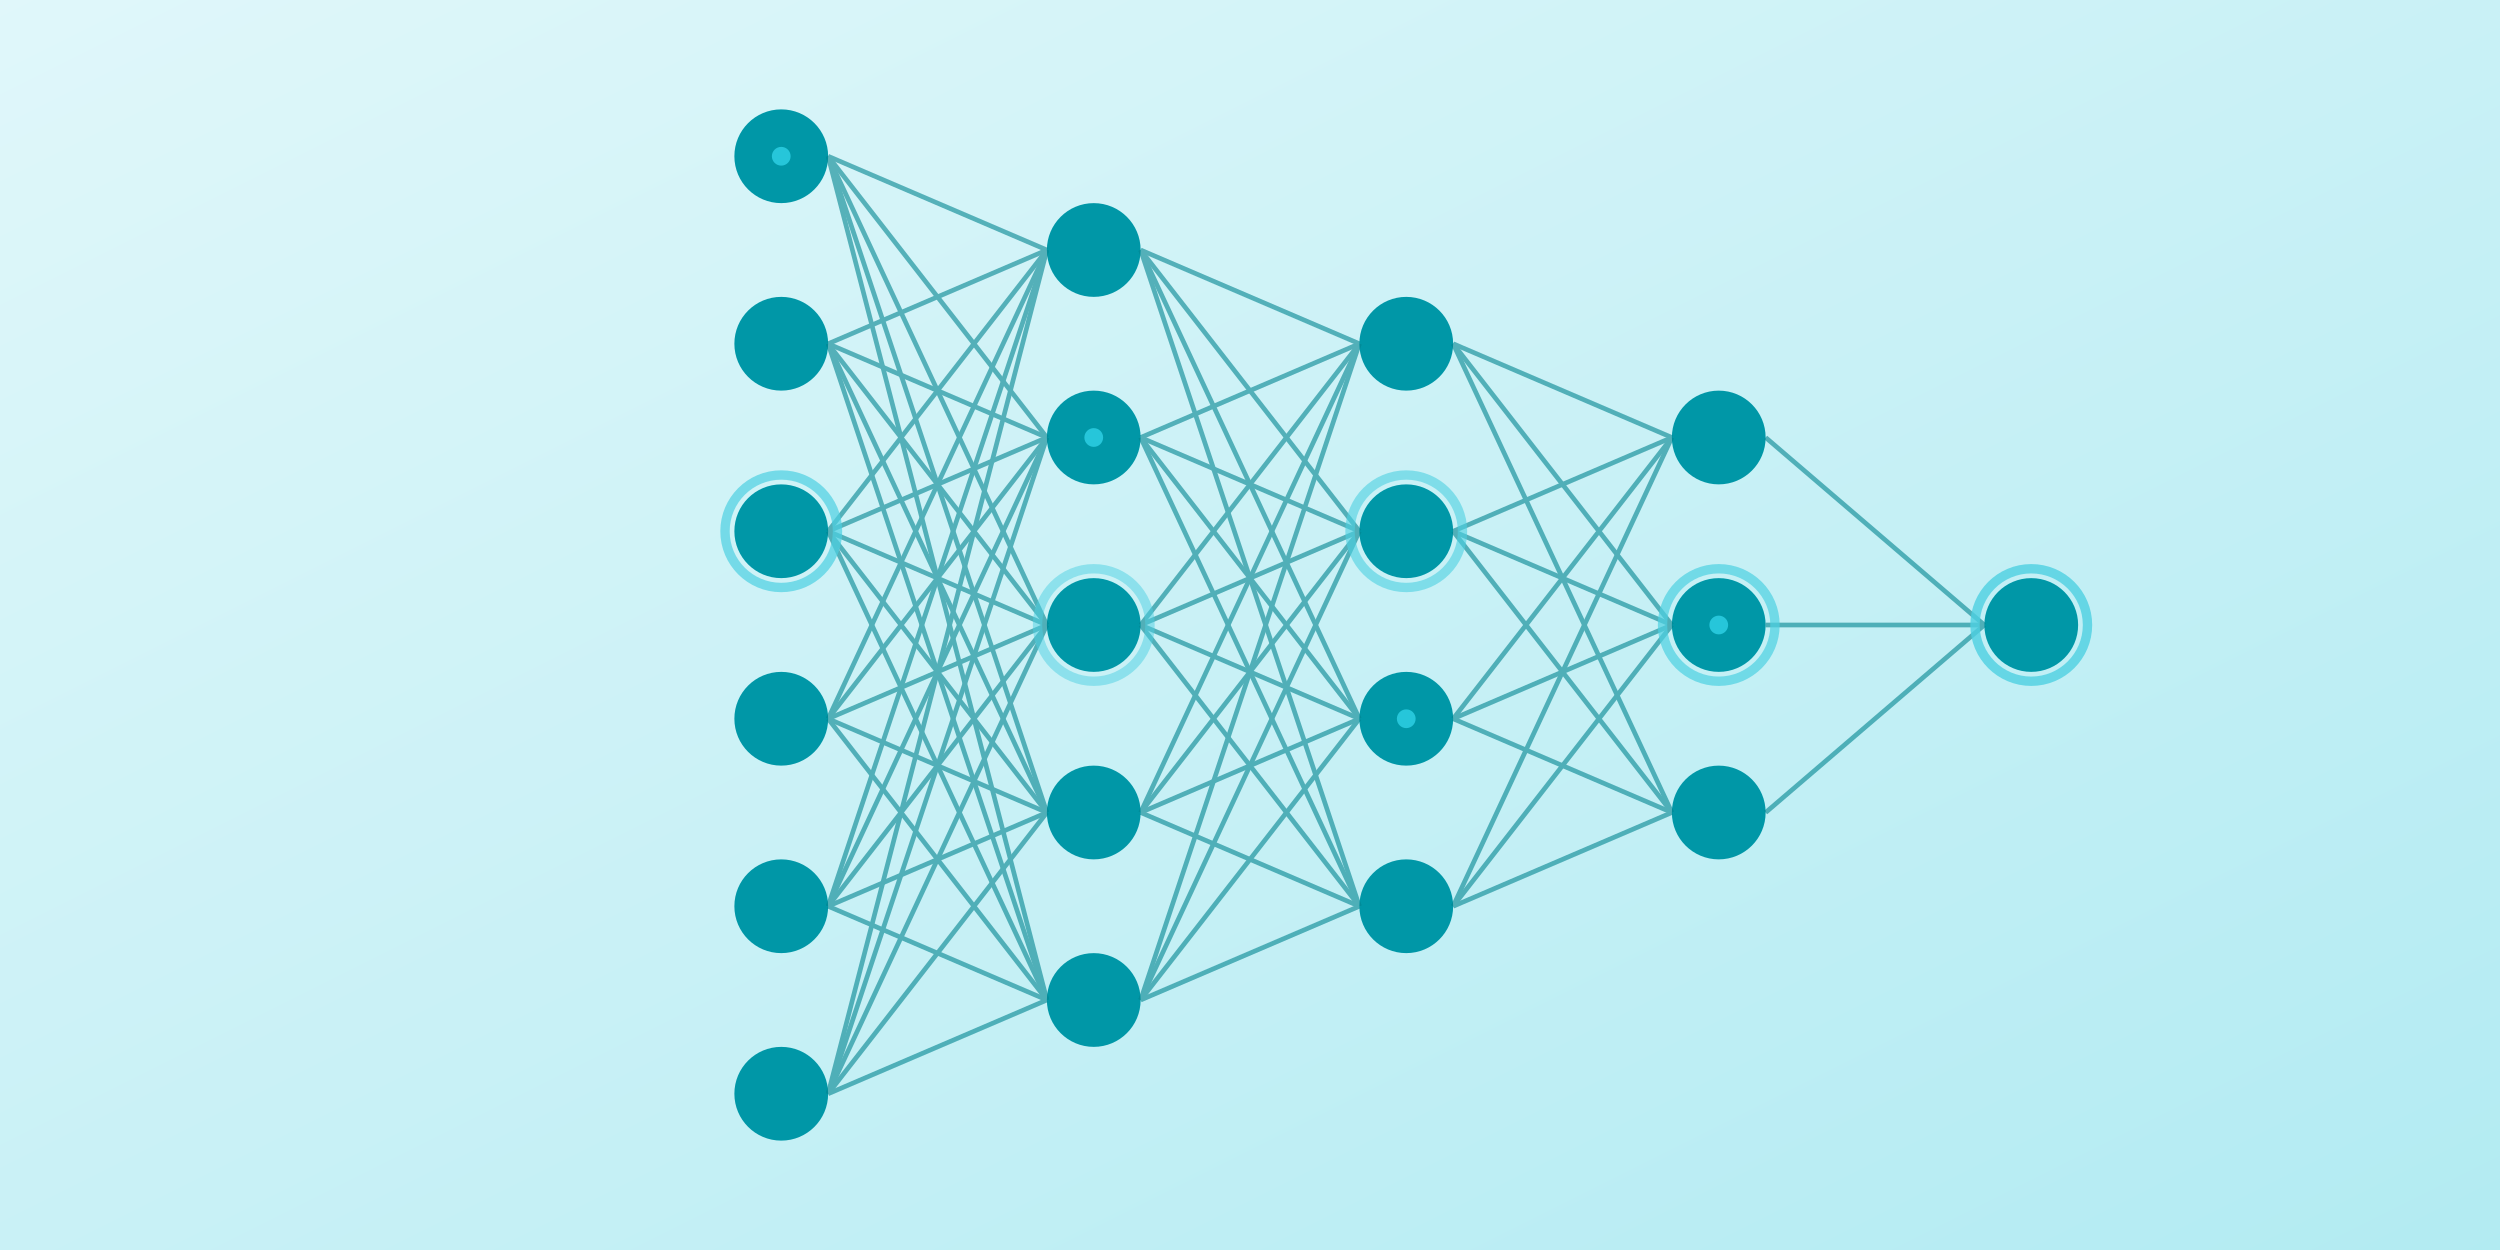 <svg viewBox="0 0 800 400" xmlns="http://www.w3.org/2000/svg">
  <rect x="0" y="0" width="800" height="400" fill="#333333" stroke="none"/>
  <!-- Background gradient -->
  <defs>
    <linearGradient id="bg-gradient" x1="0%" y1="0%" x2="100%" y2="100%">
      <stop offset="0%" style="stop-color:#e0f7fa;stop-opacity:1" />
      <stop offset="100%" style="stop-color:#b2ebf2;stop-opacity:1" />
    </linearGradient>
  </defs>
  
  <!-- Background rectangle -->
  <rect width="800" height="400" fill="url(#bg-gradient)" />
  
  <!-- Enhanced neural network representation -->
  <g transform="translate(250, 50)">
    <!-- Layer 1 -->
    <circle cx="0" cy="0" r="15" fill="#0097a7" />
    <circle cx="0" cy="60" r="15" fill="#0097a7" />
    <circle cx="0" cy="120" r="15" fill="#0097a7" />
    <circle cx="0" cy="180" r="15" fill="#0097a7" />
    <circle cx="0" cy="240" r="15" fill="#0097a7" />
    <circle cx="0" cy="300" r="15" fill="#0097a7" />
    
    <!-- Layer 2 -->
    <circle cx="100" cy="30" r="15" fill="#0097a7" />
    <circle cx="100" cy="90" r="15" fill="#0097a7" />
    <circle cx="100" cy="150" r="15" fill="#0097a7" />
    <circle cx="100" cy="210" r="15" fill="#0097a7" />
    <circle cx="100" cy="270" r="15" fill="#0097a7" />
    
    <!-- Layer 3 -->
    <circle cx="200" cy="60" r="15" fill="#0097a7" />
    <circle cx="200" cy="120" r="15" fill="#0097a7" />
    <circle cx="200" cy="180" r="15" fill="#0097a7" />
    <circle cx="200" cy="240" r="15" fill="#0097a7" />
    
    <!-- Layer 4 -->
    <circle cx="300" cy="90" r="15" fill="#0097a7" />
    <circle cx="300" cy="150" r="15" fill="#0097a7" />
    <circle cx="300" cy="210" r="15" fill="#0097a7" />
    
    <!-- Layer 5 -->
    <circle cx="400" cy="150" r="15" fill="#0097a7" />
    
    <!-- Connections from layer 1 to 2 -->
    <g stroke="#00838f" stroke-width="1.5" opacity="0.6">
      <!-- First node connections -->
      <line x1="15" y1="0" x2="85" y2="30" />
      <line x1="15" y1="0" x2="85" y2="90" />
      <line x1="15" y1="0" x2="85" y2="150" />
      <line x1="15" y1="0" x2="85" y2="210" />
      <line x1="15" y1="0" x2="85" y2="270" />
      
      <!-- Second node connections -->
      <line x1="15" y1="60" x2="85" y2="30" />
      <line x1="15" y1="60" x2="85" y2="90" />
      <line x1="15" y1="60" x2="85" y2="150" />
      <line x1="15" y1="60" x2="85" y2="210" />
      <line x1="15" y1="60" x2="85" y2="270" />
      
      <!-- Third node connections -->
      <line x1="15" y1="120" x2="85" y2="30" />
      <line x1="15" y1="120" x2="85" y2="90" />
      <line x1="15" y1="120" x2="85" y2="150" />
      <line x1="15" y1="120" x2="85" y2="210" />
      <line x1="15" y1="120" x2="85" y2="270" />
      
      <!-- Fourth node connections -->
      <line x1="15" y1="180" x2="85" y2="30" />
      <line x1="15" y1="180" x2="85" y2="90" />
      <line x1="15" y1="180" x2="85" y2="150" />
      <line x1="15" y1="180" x2="85" y2="210" />
      <line x1="15" y1="180" x2="85" y2="270" />
      
      <!-- Fifth node connections -->
      <line x1="15" y1="240" x2="85" y2="30" />
      <line x1="15" y1="240" x2="85" y2="90" />
      <line x1="15" y1="240" x2="85" y2="150" />
      <line x1="15" y1="240" x2="85" y2="210" />
      <line x1="15" y1="240" x2="85" y2="270" />
      
      <!-- Sixth node connections -->
      <line x1="15" y1="300" x2="85" y2="30" />
      <line x1="15" y1="300" x2="85" y2="90" />
      <line x1="15" y1="300" x2="85" y2="150" />
      <line x1="15" y1="300" x2="85" y2="210" />
      <line x1="15" y1="300" x2="85" y2="270" />
    </g>
    
    <!-- Connections from layer 2 to 3 -->
    <g stroke="#00838f" stroke-width="1.5" opacity="0.6">
      <line x1="115" y1="30" x2="185" y2="60" />
      <line x1="115" y1="30" x2="185" y2="120" />
      <line x1="115" y1="30" x2="185" y2="180" />
      <line x1="115" y1="30" x2="185" y2="240" />
      
      <line x1="115" y1="90" x2="185" y2="60" />
      <line x1="115" y1="90" x2="185" y2="120" />
      <line x1="115" y1="90" x2="185" y2="180" />
      <line x1="115" y1="90" x2="185" y2="240" />
      
      <line x1="115" y1="150" x2="185" y2="60" />
      <line x1="115" y1="150" x2="185" y2="120" />
      <line x1="115" y1="150" x2="185" y2="180" />
      <line x1="115" y1="150" x2="185" y2="240" />
      
      <line x1="115" y1="210" x2="185" y2="60" />
      <line x1="115" y1="210" x2="185" y2="120" />
      <line x1="115" y1="210" x2="185" y2="180" />
      <line x1="115" y1="210" x2="185" y2="240" />
      
      <line x1="115" y1="270" x2="185" y2="60" />
      <line x1="115" y1="270" x2="185" y2="120" />
      <line x1="115" y1="270" x2="185" y2="180" />
      <line x1="115" y1="270" x2="185" y2="240" />
    </g>
    
    <!-- Connections from layer 3 to 4 -->
    <g stroke="#00838f" stroke-width="1.5" opacity="0.6">
      <line x1="215" y1="60" x2="285" y2="90" />
      <line x1="215" y1="60" x2="285" y2="150" />
      <line x1="215" y1="60" x2="285" y2="210" />
      
      <line x1="215" y1="120" x2="285" y2="90" />
      <line x1="215" y1="120" x2="285" y2="150" />
      <line x1="215" y1="120" x2="285" y2="210" />
      
      <line x1="215" y1="180" x2="285" y2="90" />
      <line x1="215" y1="180" x2="285" y2="150" />
      <line x1="215" y1="180" x2="285" y2="210" />
      
      <line x1="215" y1="240" x2="285" y2="90" />
      <line x1="215" y1="240" x2="285" y2="150" />
      <line x1="215" y1="240" x2="285" y2="210" />
    </g>
    
    <!-- Connections from layer 4 to 5 -->
    <g stroke="#00838f" stroke-width="1.5" opacity="0.6">
      <line x1="315" y1="90" x2="385" y2="150" />
      <line x1="315" y1="150" x2="385" y2="150" />
      <line x1="315" y1="210" x2="385" y2="150" />
    </g>
    
    <!-- Active nodes with glow effect -->
    <g>
      <circle cx="0" cy="120" r="18" fill="none" stroke="#4dd0e1" stroke-width="3" opacity="0.7">
        <animate attributeName="opacity" values="0.7;0.3;0.7" dur="3s" repeatCount="indefinite" />
      </circle>
      <circle cx="100" cy="150" r="18" fill="none" stroke="#4dd0e1" stroke-width="3" opacity="0.5">
        <animate attributeName="opacity" values="0.5;0.2;0.5" dur="4s" repeatCount="indefinite" />
      </circle>
      <circle cx="200" cy="120" r="18" fill="none" stroke="#4dd0e1" stroke-width="3" opacity="0.6">
        <animate attributeName="opacity" values="0.6;0.3;0.6" dur="3.5s" repeatCount="indefinite" />
      </circle>
      <circle cx="300" cy="150" r="18" fill="none" stroke="#4dd0e1" stroke-width="3" opacity="0.7">
        <animate attributeName="opacity" values="0.7;0.4;0.7" dur="4.5s" repeatCount="indefinite" />
      </circle>
      <circle cx="400" cy="150" r="18" fill="none" stroke="#4dd0e1" stroke-width="3" opacity="0.8">
        <animate attributeName="opacity" values="0.8;0.4;0.8" dur="3s" repeatCount="indefinite" />
      </circle>
    </g>
    
    <!-- Data flow animation -->
    <g>
      <!-- Layer 1 to 2 flow -->
      <circle cx="0" cy="0" r="3" fill="#26c6da">
        <animate attributeName="cx" values="15;85" dur="2s" begin="0s" repeatCount="indefinite" />
        <animate attributeName="cy" values="0;30" dur="2s" begin="0s" repeatCount="indefinite" />
      </circle>
      
      <!-- Layer 2 to 3 flow -->
      <circle cx="100" cy="90" r="3" fill="#26c6da">
        <animate attributeName="cx" values="115;185" dur="2s" begin="0.5s" repeatCount="indefinite" />
        <animate attributeName="cy" values="90;120" dur="2s" begin="0.5s" repeatCount="indefinite" />
      </circle>
      
      <!-- Layer 3 to 4 flow -->
      <circle cx="200" cy="180" r="3" fill="#26c6da">
        <animate attributeName="cx" values="215;285" dur="2s" begin="1s" repeatCount="indefinite" />
        <animate attributeName="cy" values="180;150" dur="2s" begin="1s" repeatCount="indefinite" />
      </circle>
      
      <!-- Layer 4 to 5 flow -->
      <circle cx="300" cy="150" r="3" fill="#26c6da">
        <animate attributeName="cx" values="315;385" dur="2s" begin="1.5s" repeatCount="indefinite" />
        <animate attributeName="cy" values="150;150" dur="2s" begin="1.5s" repeatCount="indefinite" />
      </circle>
    </g>
  </g>
</svg>
